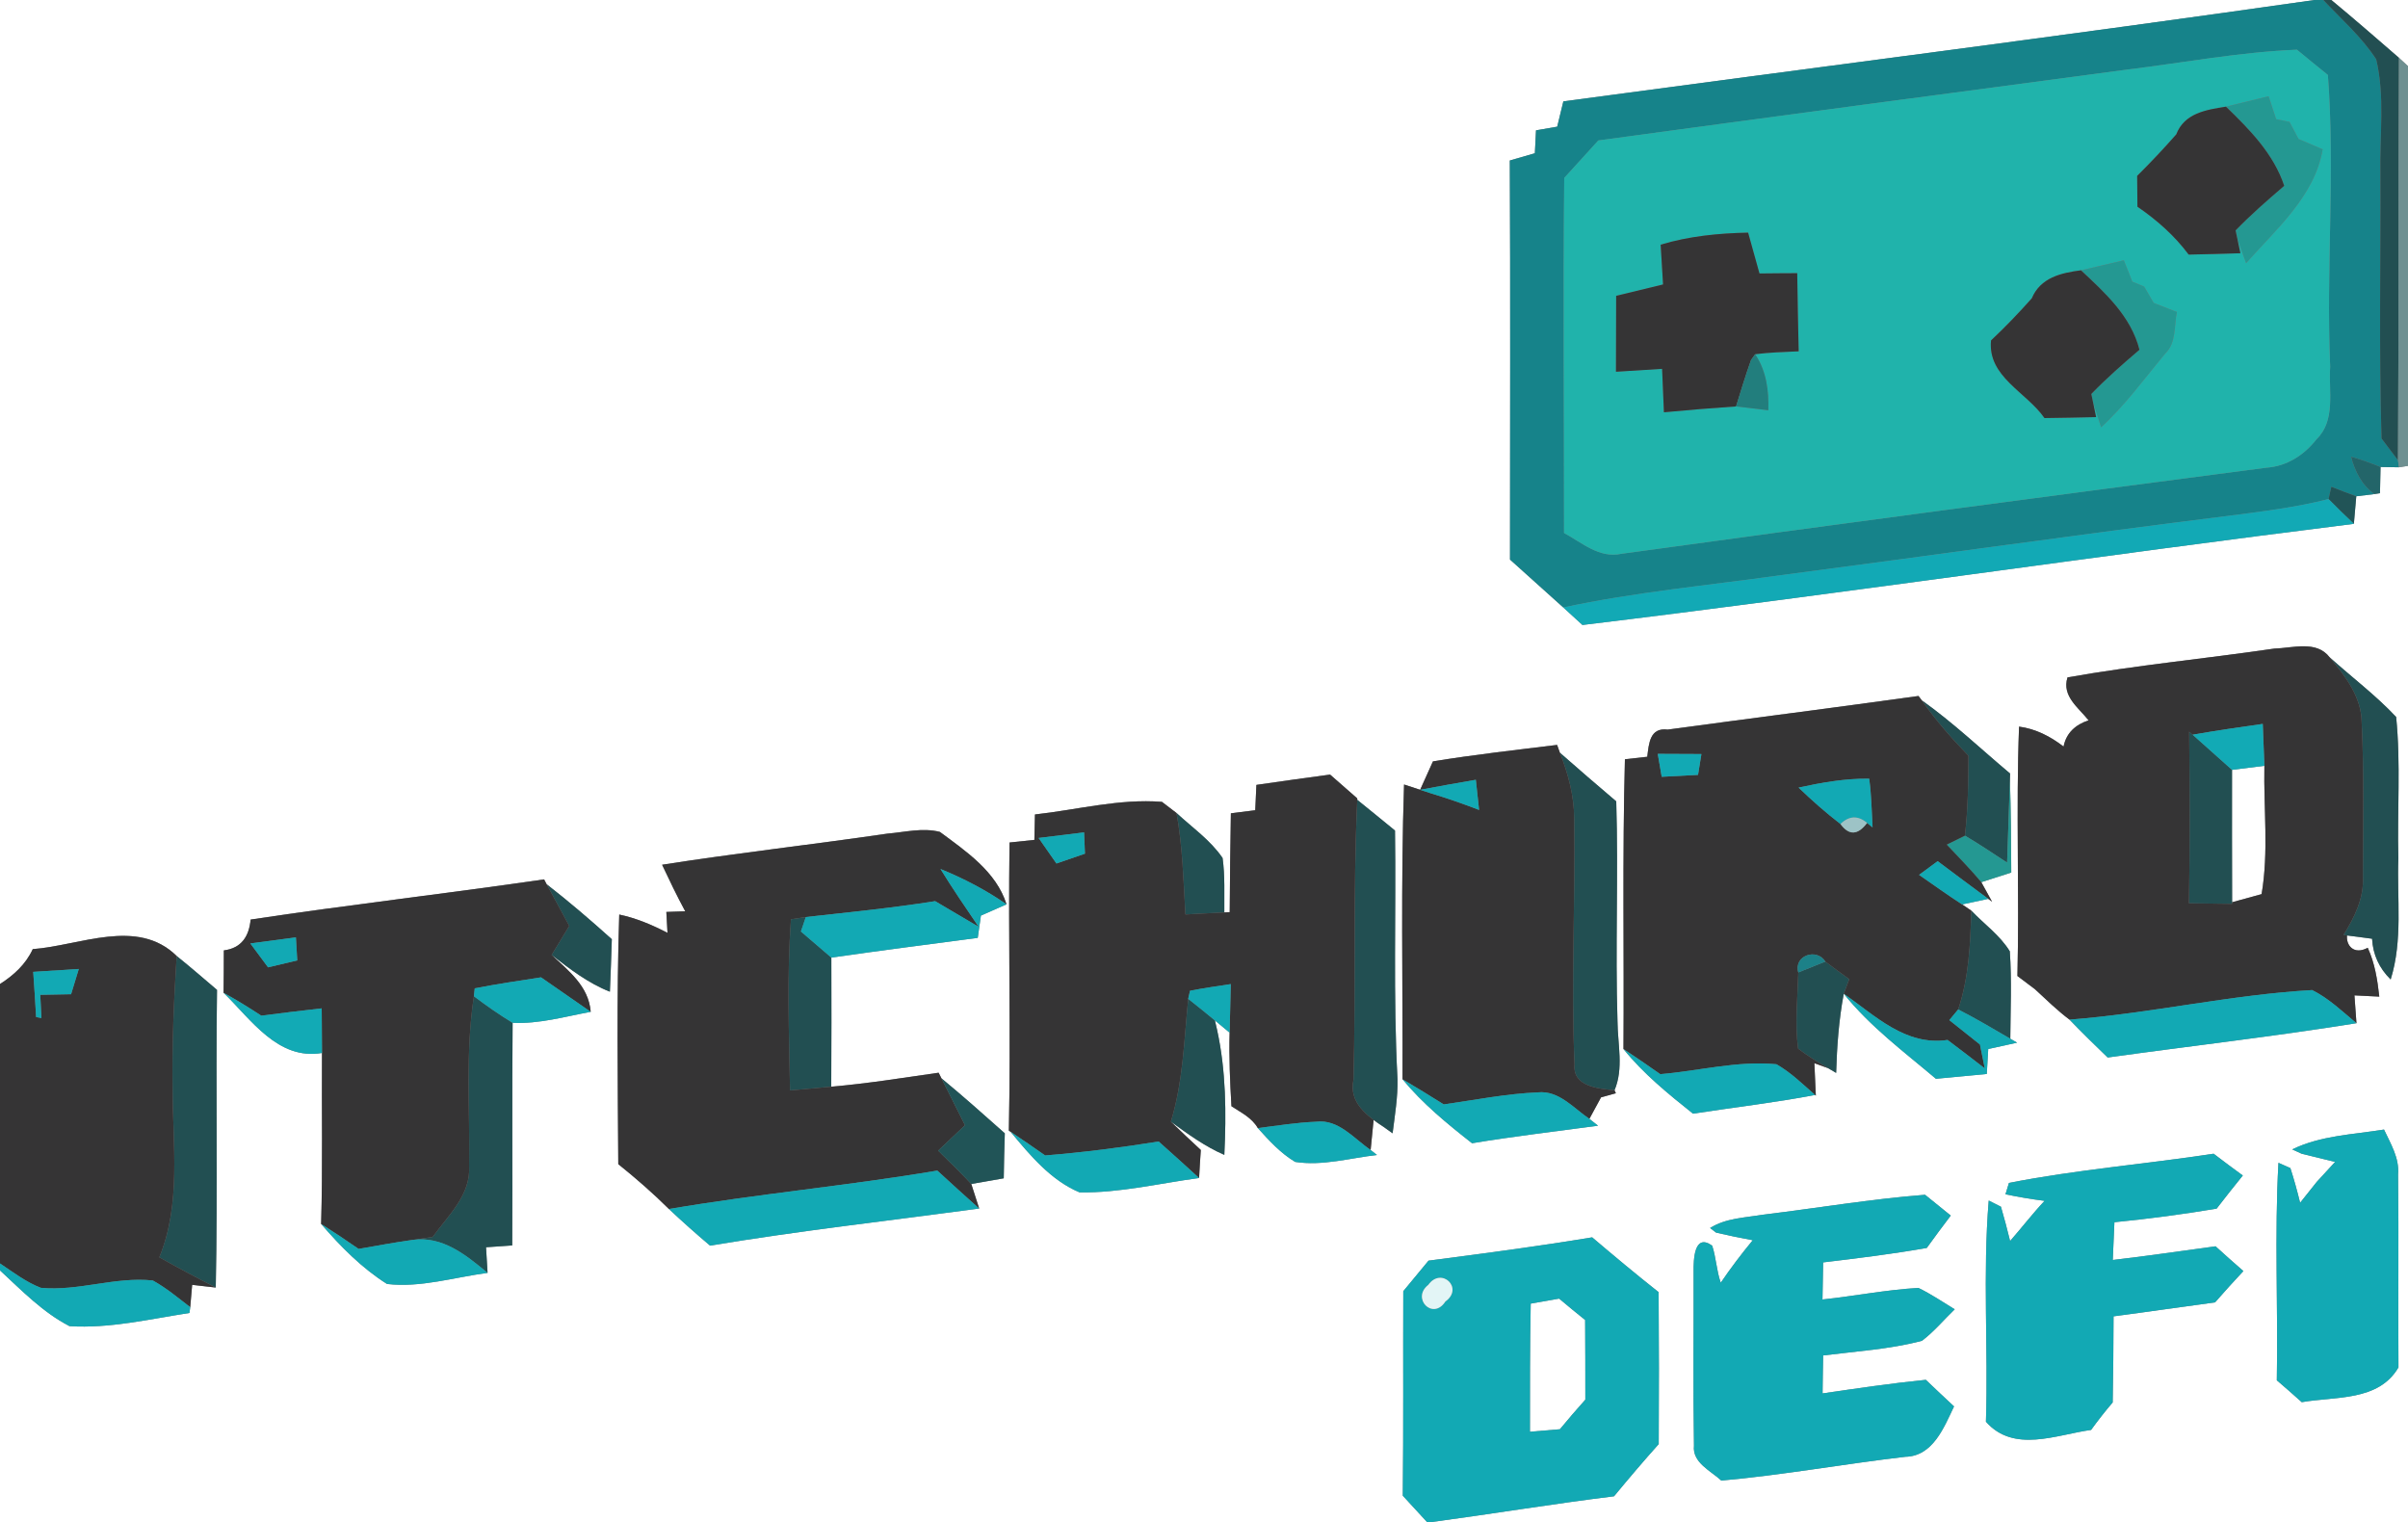 <?xml version="1.0" encoding="UTF-8" ?>
<!DOCTYPE svg PUBLIC "-//W3C//DTD SVG 1.1//EN" "http://www.w3.org/Graphics/SVG/1.1/DTD/svg11.dtd">
<svg width="250pt" height="158pt" viewBox="0 0 250 158" version="1.1" xmlns="http://www.w3.org/2000/svg">
<rect x="0" y="0" width="250" height="158" fill="#808080" stroke="none"/>
<g id="#ffffffff">
<path fill="#ffffff" opacity="1.00" d=" M 0.00 0.00 L 240.29 0.00 C 214.32 3.71 188.30 7.03 162.31 10.52 C 162.15 11.18 161.83 12.49 161.67 13.15 C 161.12 13.25 160.02 13.44 159.47 13.53 C 159.44 14.13 159.38 15.32 159.35 15.91 C 158.70 16.10 157.40 16.48 156.75 16.66 C 156.82 30.47 156.77 44.28 156.77 58.09 C 158.62 59.75 160.46 61.40 162.30 63.06 C 162.80 63.51 163.79 64.42 164.29 64.88 C 191.02 61.65 217.66 57.71 244.38 54.38 C 244.44 53.66 244.57 52.23 244.63 51.52 C 245.10 51.46 246.04 51.35 246.51 51.29 L 247.09 51.20 C 247.11 50.52 247.14 49.16 247.15 48.48 C 247.63 48.49 248.58 48.50 249.06 48.51 L 250.00 48.36 L 250.00 158.00 L 148.66 158.00 C 154.97 157.15 161.25 156.11 167.57 155.33 C 169.08 153.50 170.62 151.69 172.21 149.91 C 172.24 144.65 172.24 139.40 172.20 134.14 C 169.86 132.29 167.57 130.38 165.30 128.45 C 159.65 129.39 153.98 130.13 148.31 130.87 C 147.44 131.93 146.57 132.98 145.69 134.04 C 145.66 141.12 145.72 148.19 145.64 155.27 C 146.47 156.18 147.31 157.09 148.15 158.00 L 0.00 158.00 L 0.00 131.88 C 2.26 133.97 4.46 136.25 7.22 137.67 C 11.40 137.93 15.56 136.93 19.67 136.30 L 19.75 135.70 C 19.80 135.12 19.90 133.96 19.95 133.38 C 20.57 133.45 21.79 133.59 22.40 133.66 C 22.61 123.36 22.39 113.06 22.53 102.76 C 21.14 101.58 19.76 100.38 18.34 99.24 C 14.26 95.23 8.28 98.17 3.40 98.53 C 2.68 100.10 1.43 101.24 0.00 102.15 L 0.00 0.00 M 236.12 67.33 C 228.97 68.38 221.76 69.06 214.65 70.32 C 214.04 72.26 215.78 73.45 216.84 74.78 C 215.50 75.22 214.53 76.06 214.24 77.50 C 212.88 76.45 211.35 75.66 209.62 75.43 C 209.29 84.06 209.66 92.70 209.45 101.32 C 209.90 101.67 210.82 102.35 211.27 102.69 C 212.44 103.77 213.58 104.89 214.86 105.85 C 216.15 107.19 217.48 108.49 218.82 109.78 C 227.43 108.58 236.07 107.60 244.65 106.22 C 244.60 105.50 244.49 104.06 244.44 103.33 C 245.08 103.37 246.37 103.43 247.02 103.46 C 246.83 101.73 246.56 99.99 245.82 98.39 C 244.37 99.17 243.56 98.13 243.67 97.11 C 244.32 97.19 245.62 97.36 246.27 97.45 C 246.36 99.09 247.00 100.50 248.20 101.68 C 249.48 97.59 248.84 93.28 249.00 89.08 C 248.87 84.20 249.26 79.29 248.77 74.43 C 246.65 72.17 244.17 70.31 241.87 68.24 C 240.49 66.44 238.03 67.28 236.12 67.33 M 173.14 75.74 C 171.29 75.50 171.19 77.17 171.02 78.56 C 170.44 78.63 169.28 78.75 168.70 78.82 C 168.43 88.84 168.62 98.87 168.55 108.90 C 170.62 111.47 173.20 113.56 175.77 115.61 C 179.99 114.96 184.24 114.47 188.44 113.67 L 188.52 113.74 C 188.48 112.90 188.40 111.21 188.37 110.37 L 189.80 110.89 L 190.63 111.38 C 190.71 108.62 190.91 105.87 191.42 103.16 C 194.15 106.57 197.68 109.19 200.99 111.99 C 202.75 111.82 204.51 111.66 206.27 111.49 C 206.31 110.84 206.38 109.55 206.42 108.90 C 207.17 108.74 208.67 108.41 209.42 108.24 C 209.24 108.14 208.89 107.93 208.71 107.83 C 208.73 104.81 208.87 101.78 208.66 98.76 C 207.64 97.09 205.99 95.93 204.66 94.53 L 203.71 93.89 C 204.38 93.75 205.74 93.46 206.42 93.31 L 206.82 93.61 C 206.54 93.10 205.98 92.09 205.70 91.58 C 206.47 91.33 208.03 90.83 208.81 90.58 C 208.80 87.37 208.78 84.16 208.67 80.95 L 208.69 80.30 C 205.65 77.75 202.76 75.00 199.52 72.70 L 199.18 72.25 C 190.51 73.46 181.82 74.56 173.14 75.74 M 148.77 79.04 C 148.44 79.78 147.77 81.26 147.44 81.99 L 148.54 82.35 C 147.84 82.12 146.46 81.67 145.77 81.44 C 145.43 91.64 145.64 101.84 145.61 112.04 C 147.70 114.57 150.25 116.66 152.83 118.68 C 157.17 117.96 161.55 117.45 165.91 116.86 L 165.01 116.15 C 165.31 115.59 165.92 114.48 166.22 113.92 C 166.60 113.81 167.38 113.60 167.76 113.49 L 167.62 113.18 C 168.58 110.92 167.95 108.42 167.93 106.05 C 167.69 98.44 168.03 90.81 167.80 83.19 C 165.83 81.53 163.89 79.84 161.95 78.14 L 161.66 77.33 C 157.36 77.86 153.04 78.34 148.77 79.04 M 130.44 81.48 C 130.41 82.14 130.35 83.45 130.32 84.11 C 129.69 84.19 128.43 84.35 127.79 84.43 C 127.73 87.85 127.69 91.27 127.67 94.69 L 127.11 94.72 C 127.09 92.83 127.19 90.94 126.93 89.07 C 125.67 87.22 123.78 85.91 122.15 84.40 C 121.77 84.11 121.01 83.53 120.63 83.24 C 116.21 82.89 111.83 84.07 107.45 84.55 C 107.44 85.21 107.41 86.53 107.39 87.19 C 106.75 87.26 105.46 87.40 104.81 87.46 C 104.67 97.43 104.95 107.40 104.74 117.37 L 104.92 117.49 C 106.93 119.92 109.11 122.54 112.08 123.78 C 116.26 123.85 120.37 122.84 124.49 122.29 C 124.54 121.32 124.60 120.35 124.67 119.38 C 123.62 118.40 122.58 117.44 121.56 116.44 C 123.32 117.72 125.09 119.01 127.11 119.89 C 127.32 115.55 127.29 111.18 126.36 106.92 L 126.13 105.93 C 126.51 106.25 127.28 106.89 127.66 107.20 C 127.59 109.75 127.70 112.30 127.85 114.84 C 128.84 115.49 129.97 116.03 130.59 117.11 C 131.76 118.40 132.95 119.72 134.47 120.62 C 137.30 121.06 140.15 120.22 142.96 119.90 L 142.30 119.38 C 142.37 118.59 142.53 117.03 142.61 116.24 L 143.67 117.00 L 144.58 117.65 C 144.81 115.78 145.13 113.91 145.09 112.02 C 144.63 103.43 144.95 94.82 144.83 86.22 C 143.52 85.15 142.22 84.08 140.91 83.03 L 140.91 82.88 C 139.97 82.06 139.03 81.23 138.09 80.41 C 135.54 80.74 132.99 81.12 130.44 81.48 M 92.13 86.54 C 84.34 87.68 76.51 88.55 68.74 89.77 C 69.50 91.39 70.28 93.01 71.14 94.60 L 69.18 94.67 C 69.21 95.21 69.27 96.30 69.30 96.84 C 67.70 96.01 66.05 95.31 64.29 94.94 C 64.01 103.57 64.14 112.21 64.19 120.85 C 66.02 122.32 67.79 123.86 69.45 125.51 C 70.84 126.81 72.26 128.08 73.72 129.31 C 82.99 127.76 92.34 126.72 101.66 125.46 C 101.45 124.82 101.04 123.55 100.84 122.91 C 101.96 122.71 103.08 122.51 104.21 122.32 C 104.23 120.76 104.27 119.21 104.32 117.65 C 102.15 115.72 99.98 113.79 97.74 111.94 L 97.45 111.36 C 93.74 111.89 90.04 112.49 86.30 112.81 C 86.33 108.34 86.32 103.88 86.31 99.41 C 91.37 98.68 96.44 98.03 101.51 97.36 C 101.59 96.78 101.76 95.63 101.84 95.05 C 102.51 94.76 103.83 94.17 104.50 93.88 C 103.42 90.47 100.31 88.39 97.58 86.36 C 95.79 85.90 93.93 86.39 92.13 86.54 M 26.02 95.46 C 25.86 97.19 25.08 98.43 23.24 98.66 C 23.24 100.12 23.23 101.59 23.21 103.06 C 26.07 105.84 28.86 110.09 33.43 109.31 C 33.39 115.23 33.51 121.14 33.34 127.06 C 35.36 129.40 37.55 131.63 40.18 133.29 C 43.66 133.70 47.17 132.59 50.62 132.14 C 50.58 131.48 50.50 130.14 50.46 129.48 C 51.14 129.43 52.50 129.34 53.18 129.29 C 53.22 121.59 53.15 113.88 53.22 106.18 C 55.97 106.31 58.65 105.53 61.33 105.04 C 61.11 102.36 59.04 100.80 57.27 99.13 C 59.16 100.59 61.07 102.07 63.32 102.95 C 63.40 101.14 63.46 99.32 63.52 97.50 C 61.33 95.53 59.08 93.60 56.75 91.79 L 56.49 91.29 C 46.34 92.77 36.16 93.93 26.02 95.46 M 237.98 119.32 L 238.96 119.77 C 239.83 119.98 241.56 120.41 242.43 120.62 C 241.79 121.32 241.15 122.01 240.52 122.70 C 239.94 123.42 239.37 124.14 238.80 124.86 C 238.50 123.64 238.17 122.44 237.79 121.26 C 237.48 121.12 236.86 120.85 236.55 120.71 C 236.13 128.23 236.52 135.76 236.38 143.29 C 237.25 144.03 238.11 144.79 238.97 145.56 C 242.47 144.95 246.95 145.49 249.01 141.95 C 248.96 135.28 249.05 128.60 248.97 121.92 C 249.12 120.22 248.20 118.74 247.51 117.26 C 244.31 117.78 240.95 117.87 237.98 119.32 M 208.57 122.80 C 208.48 123.10 208.30 123.68 208.21 123.98 C 209.55 124.26 210.90 124.49 212.27 124.66 C 211.01 126.00 209.90 127.45 208.69 128.83 C 208.40 127.63 208.08 126.45 207.74 125.27 C 207.42 125.11 206.79 124.79 206.47 124.63 C 205.84 132.26 206.43 139.94 206.18 147.59 C 209.07 150.87 213.45 148.95 217.10 148.44 C 217.81 147.46 218.55 146.51 219.34 145.59 C 219.39 142.61 219.43 139.63 219.43 136.65 C 222.95 136.19 226.45 135.67 229.97 135.20 C 230.93 134.10 231.91 133.02 232.91 131.95 C 231.94 131.10 230.97 130.25 230.02 129.38 C 226.46 129.86 222.91 130.39 219.35 130.80 C 219.39 129.82 219.48 127.86 219.52 126.88 C 223.07 126.53 226.61 126.06 230.13 125.47 C 231.02 124.31 231.93 123.17 232.85 122.03 C 231.83 121.29 230.82 120.53 229.82 119.77 C 222.75 120.85 215.59 121.42 208.57 122.80 M 183.02 126.10 C 181.16 126.41 179.18 126.45 177.54 127.48 L 178.17 127.96 C 179.43 128.25 180.69 128.52 181.97 128.75 C 180.80 130.17 179.68 131.64 178.65 133.16 C 178.21 131.91 178.17 130.56 177.76 129.31 C 175.87 127.97 175.82 130.79 175.83 132.02 C 175.85 138.04 175.77 144.07 175.87 150.08 C 175.68 151.84 177.62 152.69 178.71 153.70 C 185.11 153.13 191.44 151.97 197.82 151.23 C 200.68 151.17 201.83 148.17 202.87 146.00 C 201.88 145.09 200.91 144.16 199.94 143.24 C 196.35 143.60 192.79 144.13 189.22 144.65 C 189.24 143.33 189.25 142.02 189.28 140.71 C 192.70 140.28 196.19 140.07 199.54 139.19 C 200.80 138.23 201.81 137.01 202.94 135.92 C 201.69 135.16 200.48 134.33 199.17 133.70 C 195.83 133.89 192.54 134.55 189.21 134.90 C 189.23 133.62 189.25 132.33 189.28 131.05 C 192.87 130.62 196.47 130.18 200.04 129.55 C 200.85 128.41 201.69 127.30 202.53 126.19 C 201.64 125.47 200.75 124.75 199.86 124.03 C 194.22 124.47 188.63 125.42 183.02 126.10 Z" />
<path fill="#ffffff" opacity="1.00" d=" M 242.04 0.00 L 250.00 0.00 L 250.00 6.87 L 249.06 6.00 C 246.73 3.98 244.41 1.96 242.04 0.00 Z" />
<path fill="#ffffff" opacity="1.00" d=" M 231.73 79.92 C 232.85 79.78 233.97 79.64 235.09 79.50 C 235.00 83.93 235.55 88.43 234.80 92.82 C 234.03 93.03 232.50 93.45 231.74 93.66 C 231.72 89.08 231.73 84.50 231.73 79.92 Z" />
<path fill="#ffffff" opacity="1.00" d=" M 158.92 135.33 C 159.65 135.20 161.13 134.94 161.87 134.81 C 162.76 135.56 163.66 136.30 164.57 137.03 C 164.59 139.78 164.59 142.54 164.59 145.30 C 163.69 146.30 162.81 147.33 161.95 148.37 C 161.17 148.43 159.62 148.56 158.84 148.63 C 158.84 144.19 158.83 139.76 158.92 135.33 Z" />
</g>
<g id="#16838aff">
<path fill="#16838a" opacity="1.00" d=" M 240.29 0.00 L 241.21 0.00 C 243.08 2.00 245.20 3.84 246.70 6.16 C 247.62 10.03 247.05 14.05 247.13 17.98 C 247.17 27.16 246.98 36.34 247.25 45.52 C 247.68 46.08 248.54 47.21 248.96 47.78 L 249.06 48.51 C 248.58 48.50 247.63 48.49 247.15 48.48 C 246.15 48.07 245.13 47.71 244.09 47.41 C 244.48 48.92 245.21 50.37 246.51 51.29 C 246.04 51.35 245.10 51.46 244.63 51.52 C 243.75 51.21 242.89 50.86 242.04 50.53 C 241.96 50.85 241.82 51.49 241.75 51.81 C 238.34 52.68 234.84 53.10 231.36 53.55 C 215.83 55.48 200.34 57.69 184.83 59.72 C 177.31 60.77 169.73 61.47 162.30 63.06 C 160.46 61.40 158.62 59.75 156.77 58.09 C 156.77 44.28 156.82 30.47 156.75 16.66 C 157.40 16.48 158.70 16.10 159.35 15.91 C 159.38 15.32 159.44 14.13 159.47 13.53 C 160.02 13.44 161.12 13.25 161.67 13.15 C 161.83 12.49 162.15 11.18 162.31 10.52 C 188.30 7.03 214.32 3.71 240.29 0.00 M 220.89 7.22 C 202.57 9.65 184.25 12.09 165.94 14.58 C 164.76 15.88 163.58 17.18 162.40 18.47 C 162.28 30.75 162.39 43.04 162.38 55.33 C 164.23 56.33 166.05 57.99 168.33 57.49 C 190.64 54.42 212.97 51.47 235.30 48.55 C 237.41 48.41 239.22 47.24 240.50 45.60 C 242.53 43.64 241.74 40.59 241.92 38.08 C 241.48 27.98 242.45 17.87 241.68 7.78 C 240.60 6.91 239.53 6.04 238.47 5.16 C 232.57 5.40 226.75 6.50 220.89 7.22 Z" />
</g>
<g id="#224f52ff">
<path fill="#224f52" opacity="1.00" d=" M 241.21 0.00 L 242.04 0.00 C 244.41 1.96 246.73 3.98 249.06 6.00 C 248.97 19.93 249.05 33.85 248.96 47.78 C 248.54 47.21 247.68 46.08 247.25 45.52 C 246.98 36.34 247.17 27.16 247.13 17.98 C 247.05 14.05 247.62 10.03 246.70 6.16 C 245.20 3.84 243.08 2.00 241.21 0.00 Z" />
<path fill="#224f52" opacity="1.00" d=" M 241.87 68.24 C 244.17 70.31 246.65 72.17 248.77 74.43 C 249.26 79.29 248.87 84.20 249.00 89.08 C 248.84 93.28 249.48 97.59 248.20 101.68 C 247.00 100.50 246.36 99.09 246.27 97.45 C 245.62 97.36 244.32 97.19 243.67 97.11 L 243.30 97.06 C 244.45 95.23 245.44 93.23 245.32 91.00 C 245.33 85.67 245.45 80.32 245.19 74.99 C 245.17 72.34 243.48 70.18 241.87 68.24 Z" />
<path fill="#224f52" opacity="1.00" d=" M 199.52 72.70 C 202.76 75.00 205.65 77.75 208.69 80.30 L 208.67 80.95 C 208.58 83.82 208.48 86.68 208.38 89.55 C 206.93 88.60 205.49 87.63 204.00 86.75 C 204.31 84.00 204.36 81.22 204.37 78.46 C 202.62 76.66 200.96 74.76 199.52 72.70 Z" />
<path fill="#224f52" opacity="1.00" d=" M 227.28 75.96 L 227.64 76.27 C 229.00 77.49 230.36 78.71 231.73 79.92 C 231.73 84.50 231.72 89.08 231.74 93.66 L 231.74 93.83 C 230.24 93.81 228.75 93.79 227.26 93.77 C 227.36 87.83 227.34 81.90 227.28 75.96 Z" />
<path fill="#224f52" opacity="1.00" d=" M 161.95 78.14 C 163.89 79.84 165.83 81.53 167.80 83.19 C 168.03 90.81 167.69 98.44 167.93 106.05 C 167.95 108.42 168.58 110.92 167.62 113.18 C 165.94 113.02 163.27 112.80 163.47 110.53 C 163.09 102.01 163.57 93.47 163.43 84.94 C 163.42 82.59 162.80 80.31 161.95 78.14 Z" />
<path fill="#224f52" opacity="1.00" d=" M 122.15 84.40 C 123.78 85.91 125.67 87.22 126.93 89.07 C 127.19 90.94 127.09 92.83 127.11 94.72 C 125.76 94.79 124.41 94.85 123.07 94.93 C 122.87 91.41 122.77 87.87 122.15 84.40 Z" />
<path fill="#224f52" opacity="1.00" d=" M 140.91 83.03 C 142.22 84.08 143.52 85.15 144.83 86.22 C 144.95 94.82 144.63 103.43 145.09 112.02 C 145.13 113.91 144.81 115.78 144.58 117.65 L 143.67 117.00 C 141.95 115.86 140.01 114.48 140.52 112.09 C 140.77 102.41 140.46 92.71 140.91 83.03 Z" />
<path fill="#224f52" opacity="1.00" d=" M 56.75 91.79 C 59.08 93.60 61.33 95.53 63.52 97.50 C 63.46 99.32 63.40 101.14 63.32 102.95 C 61.07 102.07 59.16 100.59 57.27 99.13 C 57.88 98.13 58.49 97.12 59.10 96.12 C 58.32 94.68 57.53 93.23 56.75 91.79 Z" />
<path fill="#224f52" opacity="1.00" d=" M 82.12 95.43 C 82.51 95.37 83.28 95.26 83.66 95.20 C 83.53 95.58 83.28 96.32 83.15 96.70 C 84.20 97.60 85.26 98.50 86.31 99.41 C 86.32 103.88 86.33 108.34 86.30 112.81 C 84.88 112.94 83.45 113.07 82.02 113.20 C 81.92 107.28 81.68 101.34 82.12 95.43 Z" />
<path fill="#224f52" opacity="1.00" d=" M 204.66 94.53 C 205.99 95.93 207.64 97.09 208.66 98.76 C 208.87 101.78 208.73 104.81 208.71 107.83 C 206.92 106.79 205.14 105.73 203.30 104.79 C 204.41 101.48 204.56 97.98 204.66 94.53 Z" />
<path fill="#224f52" opacity="1.00" d=" M 18.34 99.24 C 19.76 100.38 21.14 101.58 22.53 102.76 C 22.39 113.06 22.61 123.36 22.40 133.66 C 20.43 132.65 18.47 131.61 16.54 130.52 C 18.82 124.95 17.93 118.87 17.92 113.02 C 17.85 108.42 18.05 103.83 18.34 99.24 Z" />
<path fill="#224f52" opacity="1.00" d=" M 189.51 99.82 C 190.33 100.44 191.15 101.05 191.99 101.65 C 191.85 102.03 191.56 102.78 191.42 103.16 C 190.91 105.87 190.71 108.62 190.63 111.38 L 189.80 110.89 C 188.73 110.26 187.67 109.61 186.68 108.86 C 186.33 106.23 186.63 103.58 186.70 100.95 C 187.41 100.67 188.81 100.10 189.51 99.82 Z" />
<path fill="#224f52" opacity="1.00" d=" M 49.20 103.42 C 50.49 104.40 51.83 105.33 53.22 106.18 C 53.15 113.88 53.22 121.59 53.18 129.29 C 52.50 129.34 51.14 129.43 50.46 129.48 C 50.50 130.14 50.58 131.48 50.62 132.14 C 48.39 130.29 45.94 128.27 42.81 128.72 C 43.34 128.64 44.39 128.49 44.92 128.41 C 46.53 126.17 48.91 124.03 48.70 121.02 C 48.80 115.15 48.30 109.26 49.20 103.42 Z" />
<path fill="#224f52" opacity="1.00" d=" M 123.36 103.69 C 124.29 104.43 125.22 105.17 126.13 105.93 L 126.36 106.92 C 127.29 111.18 127.32 115.55 127.11 119.89 C 125.09 119.01 123.32 117.72 121.56 116.44 C 122.83 112.30 122.93 107.96 123.36 103.69 Z" />
</g>
<g id="#20b3abff">
<path fill="#20b3ab" opacity="1.00" d=" M 220.89 7.22 C 226.75 6.50 232.57 5.40 238.47 5.16 C 239.53 6.04 240.60 6.91 241.68 7.78 C 242.45 17.87 241.48 27.98 241.92 38.08 C 241.74 40.59 242.53 43.64 240.50 45.60 C 239.22 47.24 237.41 48.41 235.30 48.55 C 212.97 51.47 190.64 54.42 168.33 57.49 C 166.05 57.99 164.23 56.33 162.38 55.33 C 162.39 43.04 162.28 30.75 162.40 18.47 C 163.58 17.18 164.76 15.88 165.94 14.58 C 184.25 12.09 202.57 9.65 220.89 7.22 M 231.10 11.07 C 229.04 11.40 226.79 11.74 225.94 13.95 C 224.64 15.43 223.28 16.87 221.88 18.26 C 221.89 19.33 221.90 20.39 221.91 21.46 C 223.93 22.84 225.77 24.47 227.23 26.43 C 229.01 26.40 230.80 26.34 232.60 26.29 L 232.28 24.78 C 232.51 25.41 232.96 26.69 233.19 27.32 C 236.31 23.79 240.32 20.37 241.14 15.50 C 240.51 15.23 239.26 14.70 238.64 14.43 C 238.40 13.99 237.93 13.10 237.70 12.66 C 237.35 12.59 236.66 12.45 236.31 12.37 C 236.11 11.78 235.73 10.59 235.53 9.99 C 234.05 10.36 232.57 10.72 231.10 11.07 M 172.41 25.40 C 172.50 26.78 172.58 28.15 172.66 29.53 C 171.03 29.92 169.41 30.32 167.79 30.71 C 167.79 33.34 167.78 35.97 167.77 38.59 C 169.36 38.50 170.96 38.39 172.56 38.29 C 172.62 39.79 172.68 41.29 172.75 42.80 C 175.24 42.56 177.74 42.36 180.24 42.19 C 181.36 42.33 182.47 42.46 183.59 42.59 C 183.65 40.55 183.39 38.50 182.22 36.77 C 183.72 36.58 185.23 36.54 186.74 36.47 C 186.67 33.77 186.63 31.06 186.59 28.36 C 185.28 28.37 183.97 28.37 182.67 28.39 C 182.27 26.97 181.88 25.56 181.49 24.15 C 178.43 24.21 175.36 24.51 172.41 25.40 M 216.05 28.06 C 213.96 28.33 211.84 28.83 210.94 30.97 C 209.59 32.49 208.19 33.95 206.71 35.34 C 206.34 39.12 210.38 40.69 212.26 43.40 C 214.05 43.38 215.83 43.34 217.62 43.30 L 217.30 41.76 C 217.51 42.41 217.93 43.71 218.14 44.36 C 220.63 42.07 222.63 39.31 224.78 36.72 C 225.97 35.60 225.70 33.85 226.01 32.39 C 225.41 32.15 224.20 31.68 223.60 31.45 C 223.35 31.02 222.86 30.17 222.61 29.75 C 222.31 29.62 221.69 29.37 221.38 29.24 C 221.16 28.68 220.72 27.57 220.50 27.02 C 219.02 27.37 217.53 27.72 216.05 28.06 Z" />
</g>
<g id="#6e9091ff">
<path fill="#6e9091" opacity="1.00" d=" M 249.06 6.00 L 250.00 6.87 L 250.00 48.36 L 249.06 48.51 L 248.96 47.78 C 249.05 33.85 248.97 19.93 249.06 6.00 Z" />
</g>
<g id="#249892ff">
<path fill="#249892" opacity="1.00" d=" M 231.10 11.07 C 232.57 10.72 234.05 10.36 235.53 9.99 C 235.73 10.59 236.11 11.78 236.31 12.37 C 236.66 12.45 237.35 12.59 237.70 12.66 C 237.93 13.10 238.40 13.99 238.64 14.43 C 239.26 14.70 240.51 15.23 241.14 15.50 C 240.32 20.37 236.31 23.79 233.19 27.32 C 232.96 26.69 232.51 25.41 232.28 24.78 L 232.10 23.92 C 233.69 22.28 235.41 20.78 237.15 19.29 C 236.04 15.96 233.56 13.45 231.10 11.07 Z" />
<path fill="#249892" opacity="1.00" d=" M 216.05 28.06 C 217.53 27.72 219.02 27.37 220.50 27.02 C 220.72 27.57 221.16 28.68 221.38 29.24 C 221.69 29.37 222.31 29.62 222.61 29.75 C 222.86 30.17 223.35 31.02 223.60 31.45 C 224.20 31.68 225.41 32.15 226.01 32.39 C 225.70 33.85 225.97 35.60 224.78 36.72 C 222.63 39.31 220.63 42.07 218.14 44.36 C 217.93 43.71 217.51 42.41 217.30 41.76 L 217.12 40.90 C 218.69 39.27 220.40 37.78 222.12 36.31 C 221.24 32.83 218.56 30.41 216.05 28.06 Z" />
<path fill="#249892" opacity="1.00" d=" M 208.67 80.95 C 208.78 84.16 208.80 87.37 208.81 90.58 C 208.03 90.83 206.47 91.33 205.70 91.58 C 204.56 90.23 203.32 88.96 202.11 87.68 C 202.58 87.45 203.52 86.98 204.00 86.75 C 205.49 87.63 206.93 88.60 208.38 89.55 C 208.48 86.68 208.58 83.82 208.67 80.95 Z" />
</g>
<g id="#353435ff">
<path fill="#353435" opacity="1.00" d=" M 225.94 13.95 C 226.79 11.74 229.04 11.40 231.10 11.07 C 233.56 13.45 236.04 15.96 237.15 19.29 C 235.41 20.78 233.69 22.28 232.10 23.92 L 232.28 24.78 L 232.60 26.29 C 230.80 26.34 229.01 26.40 227.23 26.43 C 225.77 24.47 223.93 22.84 221.91 21.46 C 221.90 20.39 221.89 19.33 221.88 18.26 C 223.28 16.87 224.64 15.43 225.94 13.95 Z" />
<path fill="#353435" opacity="1.00" d=" M 172.41 25.40 C 175.36 24.51 178.43 24.21 181.49 24.15 C 181.88 25.56 182.27 26.97 182.67 28.39 C 183.97 28.37 185.28 28.37 186.59 28.36 C 186.63 31.06 186.67 33.77 186.74 36.47 C 185.23 36.54 183.72 36.58 182.22 36.77 L 181.79 37.38 C 181.22 38.97 180.74 40.58 180.24 42.19 C 177.74 42.36 175.24 42.56 172.75 42.80 C 172.68 41.29 172.62 39.79 172.56 38.29 C 170.96 38.39 169.36 38.50 167.77 38.59 C 167.78 35.97 167.79 33.34 167.79 30.71 C 169.41 30.32 171.03 29.92 172.66 29.53 C 172.58 28.15 172.50 26.78 172.41 25.40 Z" />
<path fill="#353435" opacity="1.00" d=" M 210.94 30.97 C 211.84 28.83 213.96 28.33 216.05 28.06 C 218.56 30.41 221.24 32.83 222.12 36.31 C 220.40 37.78 218.69 39.27 217.12 40.90 L 217.30 41.76 L 217.62 43.30 C 215.83 43.34 214.05 43.38 212.26 43.40 C 210.38 40.69 206.34 39.12 206.71 35.34 C 208.19 33.95 209.59 32.49 210.94 30.97 Z" />
<path fill="#353435" opacity="1.00" d=" M 236.12 67.33 C 238.03 67.28 240.49 66.44 241.87 68.24 C 243.48 70.18 245.17 72.34 245.19 74.99 C 245.45 80.32 245.33 85.67 245.32 91.00 C 245.44 93.23 244.45 95.23 243.30 97.06 L 243.67 97.11 C 243.56 98.13 244.37 99.17 245.82 98.39 C 246.56 99.99 246.83 101.73 247.02 103.46 C 246.37 103.43 245.08 103.37 244.44 103.33 C 244.49 104.06 244.60 105.50 244.65 106.22 C 243.18 105.00 241.78 103.64 240.05 102.78 C 231.61 103.26 223.30 105.20 214.86 105.85 C 213.58 104.89 212.44 103.77 211.27 102.69 C 210.82 102.35 209.90 101.67 209.45 101.32 C 209.66 92.70 209.29 84.06 209.62 75.43 C 211.35 75.66 212.88 76.45 214.24 77.50 C 214.53 76.06 215.50 75.22 216.84 74.78 C 215.78 73.45 214.04 72.26 214.65 70.32 C 221.76 69.06 228.97 68.38 236.12 67.33 M 227.64 76.27 L 227.28 75.96 C 227.34 81.90 227.36 87.83 227.26 93.77 C 228.75 93.79 230.24 93.81 231.74 93.83 L 231.74 93.66 C 232.50 93.45 234.03 93.03 234.80 92.82 C 235.55 88.43 235.00 83.93 235.09 79.50 C 235.03 78.05 234.98 76.60 234.92 75.15 C 232.49 75.49 230.06 75.85 227.64 76.27 Z" />
<path fill="#353435" opacity="1.00" d=" M 173.14 75.74 C 181.82 74.56 190.51 73.46 199.18 72.25 L 199.52 72.70 C 200.96 74.76 202.62 76.66 204.37 78.46 C 204.36 81.22 204.31 84.00 204.00 86.75 C 203.52 86.98 202.58 87.45 202.11 87.68 C 203.32 88.96 204.56 90.23 205.70 91.58 C 205.98 92.09 206.54 93.10 206.82 93.61 L 206.42 93.31 C 204.66 92.02 202.92 90.71 201.17 89.40 C 200.69 89.76 199.72 90.47 199.24 90.82 C 200.72 91.85 202.19 92.90 203.71 93.89 L 204.66 94.53 C 204.56 97.98 204.41 101.48 203.30 104.79 L 202.38 105.90 C 203.44 106.74 204.50 107.59 205.56 108.43 C 205.68 109.05 205.94 110.29 206.06 110.91 C 204.78 109.92 203.49 108.93 202.20 107.96 C 197.83 108.60 194.69 105.44 191.42 103.16 C 191.56 102.78 191.85 102.03 191.99 101.65 C 191.15 101.05 190.33 100.44 189.51 99.82 C 188.61 98.38 186.20 99.19 186.70 100.95 C 186.63 103.58 186.33 106.23 186.68 108.86 C 187.67 109.61 188.73 110.26 189.80 110.89 L 188.37 110.37 C 188.40 111.21 188.48 112.90 188.52 113.74 L 188.44 113.67 C 187.15 112.54 185.92 111.33 184.43 110.48 C 180.39 110.09 176.38 111.18 172.37 111.51 C 171.11 110.62 169.84 109.75 168.55 108.90 C 168.62 98.87 168.43 88.84 168.70 78.82 C 169.28 78.75 170.44 78.63 171.02 78.56 C 171.19 77.17 171.29 75.50 173.14 75.74 M 172.11 78.26 C 172.21 78.85 172.42 80.04 172.52 80.64 C 173.77 80.57 175.03 80.51 176.29 80.44 C 176.38 79.90 176.55 78.82 176.64 78.28 C 175.13 78.27 173.62 78.26 172.11 78.26 M 186.73 81.76 C 188.11 83.09 189.55 84.36 191.08 85.54 C 191.96 86.75 192.88 86.71 193.84 85.43 L 194.41 85.89 C 194.32 84.20 194.29 82.51 194.06 80.84 C 191.58 80.80 189.14 81.24 186.73 81.76 Z" />
<path fill="#353435" opacity="1.00" d=" M 148.77 79.04 C 153.04 78.34 157.36 77.86 161.66 77.33 L 161.95 78.14 C 162.80 80.31 163.42 82.59 163.43 84.94 C 163.57 93.47 163.09 102.01 163.47 110.53 C 163.27 112.80 165.94 113.02 167.62 113.18 L 167.76 113.49 C 167.38 113.60 166.60 113.81 166.22 113.92 C 165.92 114.48 165.31 115.59 165.01 116.15 C 163.37 115.04 161.84 113.18 159.67 113.40 C 156.38 113.54 153.14 114.19 149.89 114.65 C 148.47 113.76 147.05 112.88 145.61 112.04 C 145.64 101.84 145.43 91.64 145.77 81.44 C 146.46 81.67 147.84 82.12 148.54 82.35 C 150.23 82.86 151.91 83.44 153.56 84.08 C 153.45 83.04 153.33 81.99 153.22 80.95 C 151.29 81.28 149.36 81.63 147.44 81.99 C 147.77 81.26 148.44 79.78 148.77 79.04 Z" />
<path fill="#353435" opacity="1.00" d=" M 130.44 81.48 C 132.99 81.12 135.54 80.74 138.09 80.41 C 139.03 81.23 139.97 82.06 140.91 82.88 L 140.91 83.03 C 140.46 92.71 140.77 102.41 140.52 112.09 C 140.01 114.48 141.95 115.86 143.67 117.00 L 142.61 116.24 C 142.53 117.03 142.37 118.59 142.30 119.38 C 140.56 118.20 138.96 116.15 136.63 116.45 C 134.60 116.53 132.60 116.86 130.59 117.11 C 129.97 116.03 128.84 115.49 127.85 114.84 C 127.70 112.30 127.59 109.75 127.66 107.20 C 127.70 105.52 127.74 103.84 127.78 102.16 C 126.37 102.37 124.96 102.58 123.55 102.85 C 123.50 103.06 123.41 103.48 123.36 103.69 C 122.93 107.96 122.83 112.30 121.56 116.44 C 122.58 117.44 123.62 118.40 124.67 119.38 C 124.60 120.35 124.54 121.32 124.49 122.29 C 123.10 121.02 121.70 119.75 120.29 118.50 C 116.38 119.13 112.46 119.63 108.51 119.95 C 107.32 119.12 106.13 118.29 104.92 117.49 L 104.74 117.37 C 104.95 107.40 104.67 97.43 104.81 87.46 C 105.46 87.40 106.75 87.26 107.39 87.19 C 107.41 86.53 107.44 85.21 107.45 84.55 C 111.83 84.07 116.21 82.89 120.63 83.24 C 121.01 83.53 121.77 84.11 122.15 84.40 C 122.77 87.87 122.87 91.41 123.07 94.93 C 124.41 94.85 125.76 94.79 127.11 94.72 L 127.67 94.69 C 127.69 91.27 127.73 87.85 127.79 84.43 C 128.43 84.35 129.69 84.19 130.32 84.11 C 130.35 83.45 130.41 82.14 130.44 81.48 M 107.83 86.99 C 108.44 87.88 109.06 88.76 109.68 89.64 C 110.42 89.39 111.90 88.88 112.64 88.62 C 112.61 88.07 112.57 86.96 112.55 86.41 C 110.97 86.60 109.40 86.79 107.83 86.99 Z" />
<path fill="#353435" opacity="1.00" d=" M 92.13 86.54 C 93.93 86.39 95.79 85.90 97.58 86.36 C 100.31 88.39 103.42 90.47 104.50 93.88 C 102.36 92.39 100.04 91.19 97.64 90.21 C 98.90 92.25 100.25 94.23 101.60 96.21 C 100.09 95.33 98.59 94.44 97.09 93.55 C 92.63 94.26 88.14 94.70 83.66 95.20 C 83.28 95.26 82.51 95.37 82.12 95.43 C 81.68 101.34 81.92 107.28 82.02 113.20 C 83.45 113.07 84.88 112.94 86.30 112.81 C 90.04 112.49 93.74 111.89 97.45 111.36 L 97.74 111.94 C 98.56 113.56 99.37 115.18 100.19 116.81 C 99.26 117.69 98.33 118.57 97.40 119.45 C 98.56 120.59 99.73 121.72 100.84 122.91 C 101.04 123.55 101.45 124.82 101.66 125.46 C 100.20 124.16 98.75 122.84 97.31 121.52 C 88.06 123.09 78.70 123.93 69.45 125.51 C 67.79 123.86 66.02 122.32 64.19 120.85 C 64.14 112.21 64.01 103.57 64.29 94.94 C 66.05 95.31 67.70 96.01 69.30 96.84 C 69.27 96.30 69.21 95.21 69.18 94.67 L 71.14 94.60 C 70.28 93.01 69.50 91.39 68.74 89.77 C 76.51 88.55 84.34 87.68 92.13 86.54 Z" />
<path fill="#353435" opacity="1.00" d=" M 26.02 95.46 C 36.16 93.93 46.34 92.77 56.49 91.29 L 56.75 91.79 C 57.53 93.23 58.32 94.68 59.10 96.12 C 58.49 97.12 57.88 98.13 57.27 99.13 C 59.04 100.80 61.11 102.36 61.33 105.04 C 59.61 103.85 57.89 102.66 56.17 101.46 C 53.87 101.82 51.57 102.15 49.29 102.60 C 49.27 102.81 49.22 103.22 49.20 103.42 C 48.30 109.26 48.80 115.15 48.70 121.02 C 48.91 124.03 46.53 126.17 44.92 128.41 C 44.39 128.49 43.34 128.64 42.81 128.72 C 40.95 128.98 39.09 129.33 37.23 129.65 C 35.95 128.76 34.66 127.90 33.34 127.06 C 33.51 121.14 33.39 115.23 33.43 109.31 C 33.42 107.77 33.41 106.22 33.40 104.68 C 31.31 104.91 29.22 105.17 27.13 105.44 C 25.85 104.60 24.55 103.80 23.21 103.06 C 23.23 101.59 23.24 100.12 23.24 98.66 C 25.08 98.43 25.86 97.19 26.02 95.46 M 25.99 97.94 C 26.60 98.77 27.22 99.59 27.83 100.42 C 28.59 100.24 30.11 99.88 30.86 99.70 C 30.83 99.10 30.76 97.91 30.72 97.31 C 29.14 97.52 27.57 97.73 25.99 97.94 Z" />
<path fill="#353435" opacity="1.00" d=" M 3.40 98.53 C 8.28 98.17 14.26 95.23 18.34 99.24 C 18.05 103.83 17.85 108.42 17.92 113.02 C 17.93 118.87 18.82 124.95 16.54 130.52 C 18.47 131.61 20.43 132.65 22.40 133.66 C 21.79 133.59 20.57 133.45 19.95 133.38 C 19.90 133.96 19.80 135.12 19.75 135.70 C 18.49 134.73 17.26 133.70 15.87 132.93 C 11.98 132.51 8.14 134.06 4.24 133.69 C 2.70 133.10 1.37 132.07 0.00 131.16 L 0.00 102.15 C 1.43 101.24 2.68 100.10 3.40 98.53 M 3.45 100.89 C 3.56 102.45 3.66 104.02 3.75 105.58 C 3.89 105.61 4.17 105.65 4.30 105.68 C 4.27 105.07 4.21 103.87 4.18 103.27 C 4.98 103.26 6.58 103.23 7.38 103.21 C 7.58 102.56 7.98 101.24 8.18 100.59 C 6.60 100.69 5.02 100.79 3.45 100.89 Z" />
</g>
<g id="#227e7dff">
<path fill="#227e7d" opacity="1.00" d=" M 181.79 37.38 L 182.22 36.77 C 183.39 38.50 183.65 40.55 183.59 42.59 C 182.47 42.46 181.36 42.33 180.24 42.19 C 180.74 40.58 181.22 38.97 181.79 37.38 Z" />
</g>
<g id="#236569ff">
<path fill="#236569" opacity="1.00" d=" M 244.09 47.41 C 245.13 47.71 246.15 48.07 247.15 48.48 C 247.14 49.16 247.11 50.52 247.09 51.20 L 246.51 51.29 C 245.21 50.37 244.48 48.92 244.09 47.41 Z" />
</g>
<g id="#215457ff">
<path fill="#215457" opacity="1.00" d=" M 242.04 50.53 C 242.89 50.86 243.75 51.21 244.63 51.52 C 244.57 52.23 244.44 53.66 244.38 54.38 C 243.48 53.54 242.61 52.68 241.75 51.81 C 241.82 51.49 241.96 50.85 242.04 50.53 Z" />
<path fill="#215457" opacity="1.00" d=" M 97.74 111.94 C 99.98 113.79 102.15 115.72 104.32 117.65 C 104.27 119.21 104.23 120.76 104.21 122.32 C 103.08 122.51 101.96 122.71 100.84 122.91 C 99.73 121.72 98.56 120.59 97.40 119.45 C 98.33 118.57 99.26 117.69 100.19 116.81 C 99.37 115.18 98.56 113.56 97.74 111.94 Z" />
</g>
<g id="#12a9b5ff">
<path fill="#12a9b5" opacity="1.00" d=" M 231.36 53.55 C 234.84 53.10 238.34 52.68 241.75 51.81 C 242.61 52.68 243.48 53.54 244.38 54.38 C 217.66 57.71 191.02 61.65 164.29 64.88 C 163.79 64.42 162.80 63.51 162.30 63.06 C 169.73 61.47 177.31 60.77 184.83 59.72 C 200.34 57.69 215.83 55.48 231.36 53.55 Z" />
</g>
<g id="#12aab5ff">
<path fill="#12aab5" opacity="1.00" d=" M 227.64 76.27 C 230.06 75.85 232.49 75.49 234.92 75.15 C 234.98 76.60 235.03 78.05 235.09 79.50 C 233.97 79.64 232.85 79.78 231.73 79.92 C 230.36 78.71 229.00 77.49 227.64 76.27 Z" />
<path fill="#12aab5" opacity="1.00" d=" M 23.21 103.06 C 24.55 103.80 25.85 104.60 27.13 105.44 C 29.22 105.17 31.31 104.91 33.40 104.68 C 33.41 106.22 33.42 107.77 33.43 109.31 C 28.86 110.09 26.07 105.84 23.21 103.06 Z" />
</g>
<g id="#12a9b4ff">
<path fill="#12a9b4" opacity="1.00" d=" M 172.11 78.26 C 173.62 78.26 175.13 78.27 176.64 78.28 C 176.55 78.82 176.38 79.90 176.29 80.44 C 175.03 80.51 173.77 80.57 172.52 80.64 C 172.42 80.04 172.21 78.85 172.11 78.26 Z" />
<path fill="#12a9b4" opacity="1.00" d=" M 147.44 81.99 C 149.36 81.63 151.29 81.28 153.22 80.95 C 153.33 81.99 153.45 83.04 153.56 84.08 C 151.91 83.44 150.23 82.86 148.54 82.35 L 147.44 81.99 Z" />
<path fill="#12a9b4" opacity="1.00" d=" M 186.73 81.76 C 189.14 81.24 191.58 80.80 194.06 80.84 C 194.29 82.51 194.32 84.20 194.41 85.89 L 193.84 85.43 C 192.90 84.64 191.98 84.67 191.08 85.54 C 189.55 84.36 188.11 83.09 186.73 81.76 Z" />
<path fill="#12a9b4" opacity="1.00" d=" M 107.83 86.99 C 109.40 86.79 110.97 86.60 112.55 86.41 C 112.57 86.96 112.61 88.07 112.64 88.62 C 111.90 88.88 110.42 89.39 109.68 89.64 C 109.06 88.76 108.44 87.88 107.83 86.99 Z" />
<path fill="#12a9b4" opacity="1.00" d=" M 199.24 90.82 C 199.72 90.47 200.69 89.76 201.17 89.40 C 202.92 90.71 204.66 92.02 206.42 93.31 C 205.74 93.46 204.38 93.75 203.71 93.89 C 202.19 92.90 200.72 91.85 199.24 90.82 Z" />
<path fill="#12a9b4" opacity="1.00" d=" M 97.64 90.21 C 100.04 91.19 102.36 92.39 104.50 93.88 C 103.83 94.17 102.51 94.76 101.84 95.05 C 101.76 95.63 101.59 96.78 101.51 97.36 C 96.44 98.03 91.37 98.68 86.31 99.41 C 85.26 98.50 84.20 97.60 83.15 96.70 C 83.28 96.32 83.53 95.58 83.66 95.20 C 88.14 94.70 92.63 94.26 97.09 93.55 C 98.59 94.44 100.09 95.33 101.60 96.21 C 100.25 94.23 98.90 92.25 97.64 90.21 Z" />
<path fill="#12a9b4" opacity="1.00" d=" M 25.99 97.94 C 27.57 97.73 29.14 97.52 30.72 97.31 C 30.76 97.91 30.83 99.10 30.86 99.70 C 30.11 99.88 28.59 100.24 27.83 100.42 C 27.22 99.59 26.60 98.77 25.99 97.94 Z" />
<path fill="#12a9b4" opacity="1.00" d=" M 3.45 100.89 C 5.02 100.79 6.60 100.69 8.18 100.59 C 7.98 101.24 7.58 102.56 7.38 103.21 C 6.58 103.23 4.98 103.26 4.18 103.27 C 4.21 103.87 4.27 105.07 4.30 105.68 C 4.17 105.65 3.89 105.61 3.75 105.58 C 3.66 104.02 3.56 102.45 3.45 100.89 Z" />
<path fill="#12a9b4" opacity="1.00" d=" M 49.29 102.60 C 51.57 102.15 53.87 101.82 56.17 101.46 C 57.89 102.66 59.61 103.85 61.33 105.04 C 58.65 105.53 55.97 106.31 53.22 106.18 C 51.83 105.33 50.49 104.40 49.20 103.42 C 49.22 103.22 49.27 102.81 49.29 102.60 Z" />
<path fill="#12a9b4" opacity="1.00" d=" M 123.55 102.85 C 124.96 102.58 126.37 102.37 127.78 102.16 C 127.74 103.84 127.70 105.52 127.66 107.20 C 127.28 106.89 126.51 106.25 126.13 105.93 C 125.22 105.17 124.29 104.43 123.36 103.69 C 123.41 103.48 123.50 103.06 123.55 102.85 Z" />
<path fill="#12a9b4" opacity="1.00" d=" M 214.86 105.85 C 223.30 105.20 231.61 103.26 240.05 102.78 C 241.78 103.64 243.18 105.00 244.65 106.22 C 236.07 107.60 227.43 108.58 218.82 109.78 C 217.48 108.49 216.15 107.19 214.86 105.85 Z" />
<path fill="#12a9b4" opacity="1.00" d=" M 191.42 103.16 C 194.69 105.44 197.83 108.60 202.20 107.96 C 203.49 108.93 204.78 109.92 206.06 110.91 C 205.94 110.29 205.68 109.05 205.56 108.43 C 204.50 107.59 203.44 106.74 202.38 105.90 L 203.30 104.79 C 205.14 105.73 206.92 106.79 208.71 107.83 C 208.89 107.93 209.24 108.14 209.42 108.24 C 208.67 108.41 207.17 108.74 206.42 108.90 C 206.38 109.55 206.31 110.84 206.27 111.49 C 204.51 111.66 202.75 111.82 200.99 111.99 C 197.68 109.19 194.15 106.57 191.42 103.16 Z" />
<path fill="#12a9b4" opacity="1.00" d=" M 168.55 108.90 C 169.84 109.75 171.11 110.62 172.37 111.51 C 176.38 111.18 180.39 110.09 184.43 110.48 C 185.92 111.33 187.15 112.54 188.44 113.67 C 184.24 114.47 179.99 114.96 175.77 115.61 C 173.20 113.56 170.62 111.47 168.55 108.90 Z" />
<path fill="#12a9b4" opacity="1.00" d=" M 145.61 112.04 C 147.05 112.88 148.47 113.76 149.89 114.65 C 153.14 114.19 156.38 113.54 159.67 113.40 C 161.84 113.18 163.37 115.04 165.01 116.15 L 165.91 116.86 C 161.55 117.45 157.17 117.96 152.83 118.68 C 150.25 116.66 147.70 114.57 145.61 112.04 Z" />
<path fill="#12a9b4" opacity="1.00" d=" M 136.63 116.45 C 138.96 116.15 140.56 118.20 142.30 119.38 L 142.96 119.90 C 140.15 120.22 137.30 121.06 134.47 120.62 C 132.95 119.72 131.76 118.40 130.59 117.11 C 132.60 116.86 134.60 116.53 136.63 116.45 Z" />
<path fill="#12a9b4" opacity="1.00" d=" M 104.92 117.49 C 106.13 118.29 107.32 119.12 108.51 119.95 C 112.46 119.63 116.38 119.13 120.29 118.50 C 121.70 119.75 123.10 121.02 124.49 122.29 C 120.37 122.84 116.26 123.85 112.08 123.78 C 109.11 122.54 106.93 119.92 104.92 117.49 Z" />
<path fill="#12a9b4" opacity="1.00" d=" M 237.98 119.32 C 240.95 117.87 244.31 117.78 247.51 117.26 C 248.20 118.74 249.12 120.22 248.97 121.92 C 249.05 128.60 248.96 135.28 249.01 141.95 C 246.95 145.49 242.47 144.95 238.97 145.56 C 238.11 144.79 237.25 144.03 236.38 143.29 C 236.52 135.76 236.13 128.23 236.55 120.71 C 236.86 120.85 237.48 121.12 237.79 121.26 C 238.17 122.44 238.50 123.64 238.80 124.86 C 239.37 124.14 239.94 123.42 240.52 122.70 C 241.15 122.01 241.79 121.32 242.43 120.62 C 241.56 120.41 239.83 119.98 238.96 119.77 L 237.98 119.32 Z" />
<path fill="#12a9b4" opacity="1.00" d=" M 208.57 122.80 C 215.59 121.42 222.75 120.85 229.82 119.77 C 230.82 120.53 231.83 121.29 232.85 122.03 C 231.93 123.17 231.02 124.31 230.13 125.47 C 226.61 126.06 223.07 126.53 219.52 126.88 C 219.48 127.86 219.39 129.82 219.35 130.80 C 222.91 130.39 226.46 129.86 230.02 129.38 C 230.97 130.25 231.94 131.10 232.91 131.95 C 231.91 133.02 230.93 134.10 229.97 135.20 C 226.45 135.67 222.95 136.19 219.43 136.65 C 219.43 139.63 219.39 142.61 219.34 145.59 C 218.55 146.51 217.81 147.46 217.10 148.44 C 213.45 148.95 209.07 150.87 206.18 147.59 C 206.43 139.94 205.84 132.26 206.47 124.63 C 206.79 124.79 207.42 125.11 207.74 125.27 C 208.08 126.45 208.40 127.63 208.69 128.83 C 209.90 127.45 211.01 126.00 212.27 124.66 C 210.90 124.49 209.55 124.26 208.21 123.98 C 208.30 123.68 208.48 123.10 208.57 122.80 Z" />
<path fill="#12a9b4" opacity="1.00" d=" M 69.45 125.51 C 78.70 123.93 88.06 123.09 97.31 121.52 C 98.75 122.84 100.20 124.16 101.66 125.46 C 92.34 126.72 82.99 127.76 73.72 129.31 C 72.26 128.08 70.84 126.81 69.45 125.51 Z" />
<path fill="#12a9b4" opacity="1.00" d=" M 183.02 126.10 C 188.63 125.42 194.22 124.47 199.86 124.03 C 200.75 124.75 201.64 125.47 202.53 126.19 C 201.69 127.30 200.85 128.41 200.04 129.55 C 196.47 130.18 192.87 130.62 189.28 131.05 C 189.25 132.33 189.23 133.62 189.21 134.90 C 192.54 134.55 195.83 133.89 199.17 133.70 C 200.48 134.33 201.69 135.16 202.94 135.92 C 201.81 137.01 200.80 138.23 199.54 139.19 C 196.19 140.07 192.70 140.28 189.28 140.71 C 189.25 142.02 189.24 143.33 189.22 144.65 C 192.79 144.13 196.35 143.60 199.94 143.24 C 200.91 144.16 201.88 145.09 202.87 146.00 C 201.83 148.17 200.68 151.17 197.82 151.23 C 191.44 151.97 185.11 153.13 178.71 153.70 C 177.62 152.69 175.68 151.84 175.87 150.08 C 175.77 144.07 175.85 138.04 175.83 132.02 C 175.82 130.79 175.87 127.97 177.76 129.31 C 178.17 130.56 178.21 131.91 178.65 133.16 C 179.68 131.64 180.80 130.17 181.97 128.75 C 180.69 128.52 179.43 128.25 178.17 127.96 L 177.54 127.48 C 179.18 126.45 181.16 126.41 183.02 126.10 Z" />
<path fill="#12a9b4" opacity="1.00" d=" M 33.34 127.06 C 34.66 127.90 35.95 128.76 37.23 129.65 C 39.09 129.33 40.95 128.98 42.81 128.72 C 45.94 128.27 48.39 130.29 50.62 132.14 C 47.17 132.59 43.66 133.70 40.18 133.29 C 37.55 131.63 35.36 129.40 33.34 127.06 Z" />
<path fill="#12a9b4" opacity="1.00" d=" M 148.31 130.87 C 153.98 130.13 159.65 129.39 165.30 128.45 C 167.57 130.38 169.86 132.29 172.20 134.14 C 172.24 139.40 172.24 144.65 172.21 149.91 C 170.62 151.69 169.08 153.50 167.57 155.33 C 161.25 156.11 154.97 157.15 148.66 158.00 L 148.15 158.00 C 147.31 157.09 146.47 156.18 145.64 155.27 C 145.72 148.19 145.66 141.12 145.69 134.04 C 146.57 132.98 147.44 131.93 148.31 130.87 M 148.29 133.38 C 146.49 134.78 148.77 137.12 150.06 135.11 C 152.01 133.72 149.64 131.48 148.29 133.38 M 158.92 135.33 C 158.83 139.76 158.84 144.19 158.84 148.63 C 159.62 148.56 161.17 148.43 161.95 148.37 C 162.81 147.33 163.69 146.30 164.59 145.30 C 164.59 142.54 164.59 139.78 164.57 137.03 C 163.66 136.30 162.76 135.56 161.87 134.81 C 161.13 134.94 159.65 135.20 158.92 135.33 Z" />
<path fill="#12a9b4" opacity="1.00" d=" M 0.00 131.16 C 1.37 132.07 2.70 133.10 4.24 133.69 C 8.14 134.06 11.98 132.51 15.87 132.93 C 17.26 133.70 18.49 134.73 19.75 135.70 L 19.67 136.30 C 15.56 136.93 11.40 137.93 7.22 137.67 C 4.46 136.25 2.26 133.97 0.00 131.88 L 0.00 131.16 Z" />
</g>
<g id="#9dc3c6ff">
<path fill="#9dc3c6" opacity="1.00" d=" M 191.08 85.54 C 191.98 84.67 192.90 84.64 193.84 85.43 C 192.88 86.71 191.96 86.75 191.08 85.54 Z" />
</g>
<g id="#1c8188ff">
<path fill="#1c8188" opacity="1.00" d=" M 186.70 100.95 C 186.20 99.19 188.61 98.38 189.51 99.82 C 188.81 100.10 187.41 100.67 186.70 100.95 Z" />
</g>
<g id="#e3f5f6ff">
<path fill="#e3f5f6" opacity="1.00" d=" M 148.29 133.38 C 149.64 131.48 152.01 133.72 150.06 135.11 C 148.77 137.12 146.49 134.78 148.29 133.38 Z" />
</g>
</svg>
